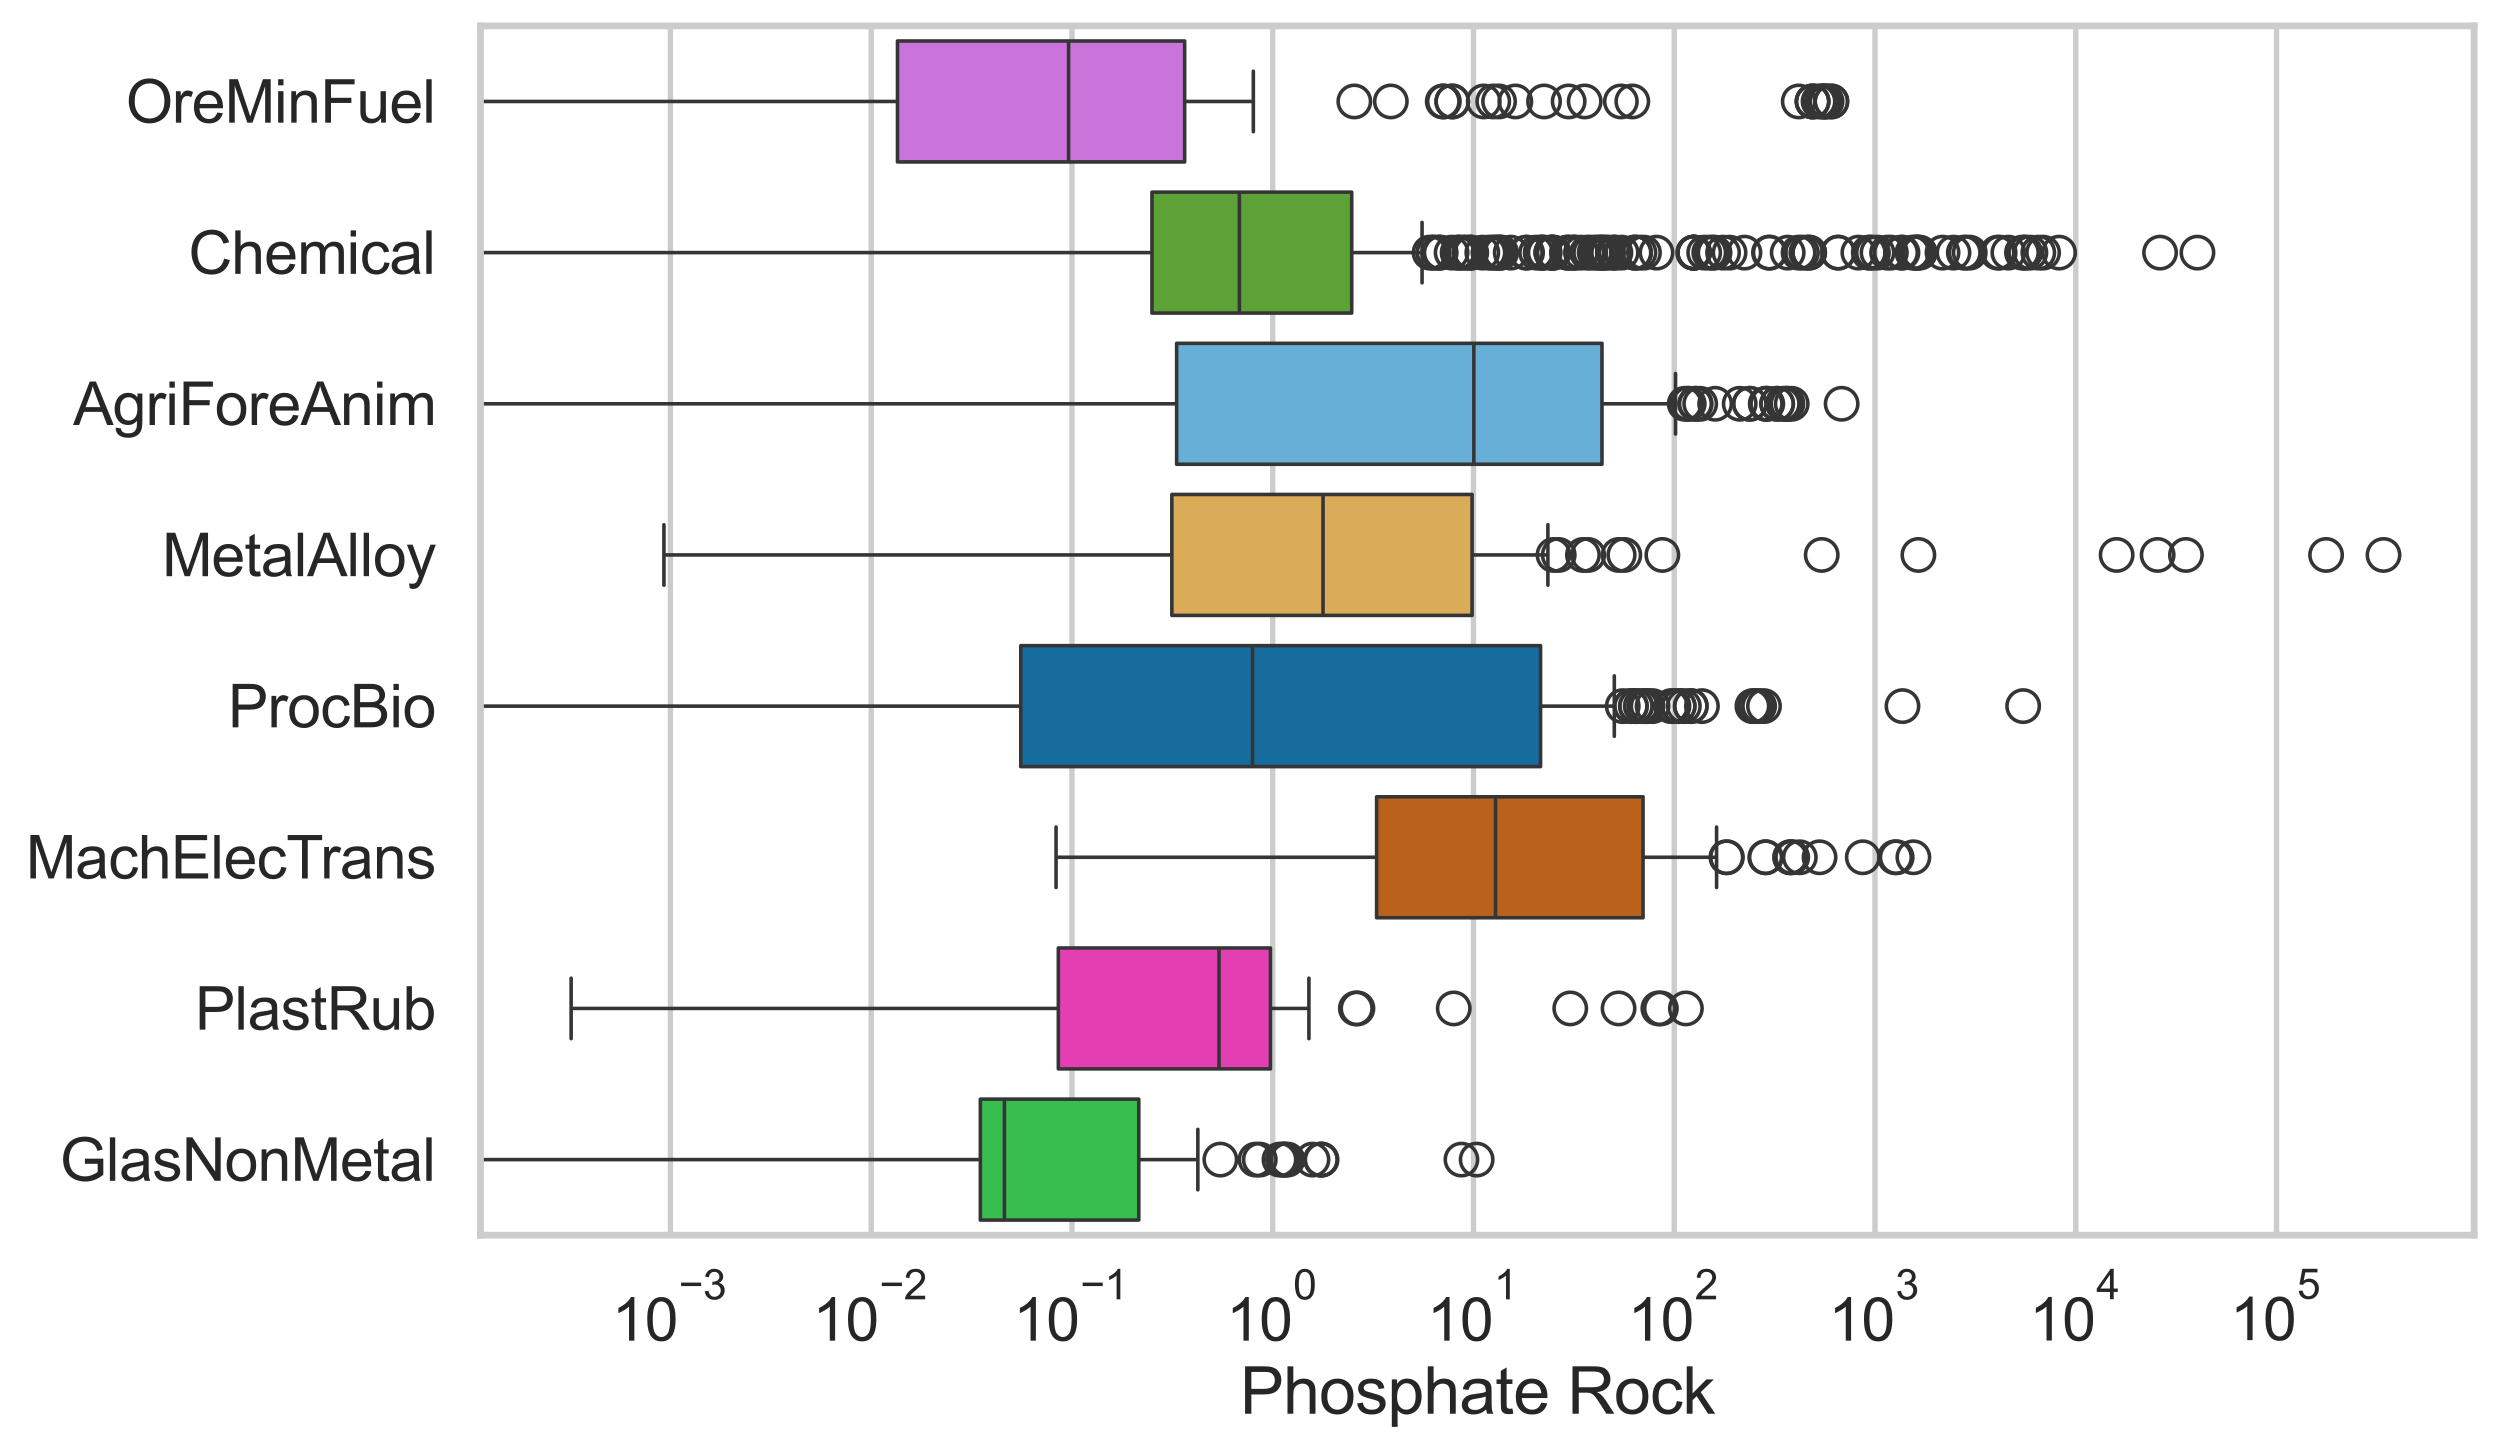 <?xml version="1.0" encoding="utf-8" standalone="no"?>
<!DOCTYPE svg PUBLIC "-//W3C//DTD SVG 1.1//EN"
  "http://www.w3.org/Graphics/SVG/1.1/DTD/svg11.dtd">
<svg xmlns:xlink="http://www.w3.org/1999/xlink" width="695.577pt" height="404.121pt" viewBox="0 0 695.577 404.121" xmlns="http://www.w3.org/2000/svg" version="1.1">
 <defs>
  <style type="text/css">*{stroke-linejoin: round; stroke-linecap: butt}</style>
 </defs>
 <g id="figure_1">
  <g id="patch_1">
   <path d="M 0 404.121 
L 695.577 404.121 
L 695.577 0 
L 0 0 
z
" style="fill: #ffffff"/>
  </g>
  <g id="axes_1">
   <g id="patch_2">
    <path d="M 133.697 343.665 
L 688.377 343.665 
L 688.377 7.2 
L 133.697 7.2 
z
" style="fill: #ffffff"/>
   </g>
   <g id="matplotlib.axis_1">
    <g id="xtick_1">
     <g id="line2d_1">
      <path d="M 186.54 343.665 
L 186.54 7.2 
" clip-path="url(#paa914fc8d9)" style="fill: none; stroke: #cccccc; stroke-width: 1.5; stroke-linecap: round"/>
     </g>
     <g id="text_1">
      <!-- $\mathdefault{10^{-3}}$ -->
      <g style="fill: #262626" transform="translate(170.205 373.18) scale(0.165 -0.165)">
       <defs>
        <path id="ArialMT-31" d="M 2384 0 
L 1822 0 
L 1822 3584 
Q 1619 3391 1289 3197 
Q 959 3003 697 2906 
L 697 3450 
Q 1169 3672 1522 3987 
Q 1875 4303 2022 4600 
L 2384 4600 
L 2384 0 
z
" transform="scale(0.016)"/>
        <path id="ArialMT-30" d="M 266 2259 
Q 266 3072 433 3567 
Q 600 4063 929 4331 
Q 1259 4600 1759 4600 
Q 2128 4600 2406 4451 
Q 2684 4303 2865 4023 
Q 3047 3744 3150 3342 
Q 3253 2941 3253 2259 
Q 3253 1453 3087 958 
Q 2922 463 2592 192 
Q 2263 -78 1759 -78 
Q 1097 -78 719 397 
Q 266 969 266 2259 
z
M 844 2259 
Q 844 1131 1108 757 
Q 1372 384 1759 384 
Q 2147 384 2411 759 
Q 2675 1134 2675 2259 
Q 2675 3391 2411 3762 
Q 2147 4134 1753 4134 
Q 1366 4134 1134 3806 
Q 844 3388 844 2259 
z
" transform="scale(0.016)"/>
        <path id="ArialMT-2212" d="M 3381 1997 
L 356 1997 
L 356 2522 
L 3381 2522 
L 3381 1997 
z
" transform="scale(0.016)"/>
        <path id="ArialMT-33" d="M 269 1209 
L 831 1284 
Q 928 806 1161 595 
Q 1394 384 1728 384 
Q 2125 384 2398 659 
Q 2672 934 2672 1341 
Q 2672 1728 2419 1979 
Q 2166 2231 1775 2231 
Q 1616 2231 1378 2169 
L 1441 2663 
Q 1497 2656 1531 2656 
Q 1891 2656 2178 2843 
Q 2466 3031 2466 3422 
Q 2466 3731 2256 3934 
Q 2047 4138 1716 4138 
Q 1388 4138 1169 3931 
Q 950 3725 888 3313 
L 325 3413 
Q 428 3978 793 4289 
Q 1159 4600 1703 4600 
Q 2078 4600 2393 4439 
Q 2709 4278 2876 4000 
Q 3044 3722 3044 3409 
Q 3044 3113 2884 2869 
Q 2725 2625 2413 2481 
Q 2819 2388 3044 2092 
Q 3269 1797 3269 1353 
Q 3269 753 2831 336 
Q 2394 -81 1725 -81 
Q 1122 -81 723 278 
Q 325 638 269 1209 
z
" transform="scale(0.016)"/>
       </defs>
       <use xlink:href="#ArialMT-31" transform="translate(0 0.994)"/>
       <use xlink:href="#ArialMT-30" transform="translate(55.615 0.994)"/>
       <use xlink:href="#ArialMT-2212" transform="translate(112.973 70.688) scale(0.7)"/>
       <use xlink:href="#ArialMT-33" transform="translate(153.852 70.688) scale(0.7)"/>
      </g>
     </g>
    </g>
    <g id="xtick_2">
     <g id="line2d_2">
      <path d="M 242.398 343.665 
L 242.398 7.2 
" clip-path="url(#paa914fc8d9)" style="fill: none; stroke: #cccccc; stroke-width: 1.5; stroke-linecap: round"/>
     </g>
     <g id="text_2">
      <!-- $\mathdefault{10^{-2}}$ -->
      <g style="fill: #262626" transform="translate(226.063 373.18) scale(0.165 -0.165)">
       <defs>
        <path id="ArialMT-32" d="M 3222 541 
L 3222 0 
L 194 0 
Q 188 203 259 391 
Q 375 700 629 1000 
Q 884 1300 1366 1694 
Q 2113 2306 2375 2664 
Q 2638 3022 2638 3341 
Q 2638 3675 2398 3904 
Q 2159 4134 1775 4134 
Q 1369 4134 1125 3890 
Q 881 3647 878 3216 
L 300 3275 
Q 359 3922 746 4261 
Q 1134 4600 1788 4600 
Q 2447 4600 2831 4234 
Q 3216 3869 3216 3328 
Q 3216 3053 3103 2787 
Q 2991 2522 2730 2228 
Q 2469 1934 1863 1422 
Q 1356 997 1212 845 
Q 1069 694 975 541 
L 3222 541 
z
" transform="scale(0.016)"/>
       </defs>
       <use xlink:href="#ArialMT-31" transform="translate(0 0.994)"/>
       <use xlink:href="#ArialMT-30" transform="translate(55.615 0.994)"/>
       <use xlink:href="#ArialMT-2212" transform="translate(112.973 70.688) scale(0.7)"/>
       <use xlink:href="#ArialMT-32" transform="translate(153.852 70.688) scale(0.7)"/>
      </g>
     </g>
    </g>
    <g id="xtick_3">
     <g id="line2d_3">
      <path d="M 298.256 343.665 
L 298.256 7.2 
" clip-path="url(#paa914fc8d9)" style="fill: none; stroke: #cccccc; stroke-width: 1.5; stroke-linecap: round"/>
     </g>
     <g id="text_3">
      <!-- $\mathdefault{10^{-1}}$ -->
      <g style="fill: #262626" transform="translate(281.921 373.18) scale(0.165 -0.165)">
       <use xlink:href="#ArialMT-31" transform="translate(0 0.994)"/>
       <use xlink:href="#ArialMT-30" transform="translate(55.615 0.994)"/>
       <use xlink:href="#ArialMT-2212" transform="translate(112.973 70.688) scale(0.7)"/>
       <use xlink:href="#ArialMT-31" transform="translate(153.852 70.688) scale(0.7)"/>
      </g>
     </g>
    </g>
    <g id="xtick_4">
     <g id="line2d_4">
      <path d="M 354.113 343.665 
L 354.113 7.2 
" clip-path="url(#paa914fc8d9)" style="fill: none; stroke: #cccccc; stroke-width: 1.5; stroke-linecap: round"/>
     </g>
     <g id="text_4">
      <!-- $\mathdefault{10^{0}}$ -->
      <g style="fill: #262626" transform="translate(341.161 373.18) scale(0.165 -0.165)">
       <use xlink:href="#ArialMT-31" transform="translate(0 0.994)"/>
       <use xlink:href="#ArialMT-30" transform="translate(55.615 0.994)"/>
       <use xlink:href="#ArialMT-30" transform="translate(112.973 70.688) scale(0.7)"/>
      </g>
     </g>
    </g>
    <g id="xtick_5">
     <g id="line2d_5">
      <path d="M 409.971 343.665 
L 409.971 7.2 
" clip-path="url(#paa914fc8d9)" style="fill: none; stroke: #cccccc; stroke-width: 1.5; stroke-linecap: round"/>
     </g>
     <g id="text_5">
      <!-- $\mathdefault{10^{1}}$ -->
      <g style="fill: #262626" transform="translate(397.018 373.18) scale(0.165 -0.165)">
       <use xlink:href="#ArialMT-31" transform="translate(0 0.994)"/>
       <use xlink:href="#ArialMT-30" transform="translate(55.615 0.994)"/>
       <use xlink:href="#ArialMT-31" transform="translate(112.973 70.688) scale(0.7)"/>
      </g>
     </g>
    </g>
    <g id="xtick_6">
     <g id="line2d_6">
      <path d="M 465.828 343.665 
L 465.828 7.2 
" clip-path="url(#paa914fc8d9)" style="fill: none; stroke: #cccccc; stroke-width: 1.5; stroke-linecap: round"/>
     </g>
     <g id="text_6">
      <!-- $\mathdefault{10^{2}}$ -->
      <g style="fill: #262626" transform="translate(452.876 373.18) scale(0.165 -0.165)">
       <use xlink:href="#ArialMT-31" transform="translate(0 0.994)"/>
       <use xlink:href="#ArialMT-30" transform="translate(55.615 0.994)"/>
       <use xlink:href="#ArialMT-32" transform="translate(112.973 70.688) scale(0.7)"/>
      </g>
     </g>
    </g>
    <g id="xtick_7">
     <g id="line2d_7">
      <path d="M 521.686 343.665 
L 521.686 7.2 
" clip-path="url(#paa914fc8d9)" style="fill: none; stroke: #cccccc; stroke-width: 1.5; stroke-linecap: round"/>
     </g>
     <g id="text_7">
      <!-- $\mathdefault{10^{3}}$ -->
      <g style="fill: #262626" transform="translate(508.733 373.18) scale(0.165 -0.165)">
       <use xlink:href="#ArialMT-31" transform="translate(0 0.994)"/>
       <use xlink:href="#ArialMT-30" transform="translate(55.615 0.994)"/>
       <use xlink:href="#ArialMT-33" transform="translate(112.973 70.688) scale(0.7)"/>
      </g>
     </g>
    </g>
    <g id="xtick_8">
     <g id="line2d_8">
      <path d="M 577.543 343.665 
L 577.543 7.2 
" clip-path="url(#paa914fc8d9)" style="fill: none; stroke: #cccccc; stroke-width: 1.5; stroke-linecap: round"/>
     </g>
     <g id="text_8">
      <!-- $\mathdefault{10^{4}}$ -->
      <g style="fill: #262626" transform="translate(564.591 373.015) scale(0.165 -0.165)">
       <defs>
        <path id="ArialMT-34" d="M 2069 0 
L 2069 1097 
L 81 1097 
L 81 1613 
L 2172 4581 
L 2631 4581 
L 2631 1613 
L 3250 1613 
L 3250 1097 
L 2631 1097 
L 2631 0 
L 2069 0 
z
M 2069 1613 
L 2069 3678 
L 634 1613 
L 2069 1613 
z
" transform="scale(0.016)"/>
       </defs>
       <use xlink:href="#ArialMT-31" transform="translate(0 0.202)"/>
       <use xlink:href="#ArialMT-30" transform="translate(55.615 0.202)"/>
       <use xlink:href="#ArialMT-34" transform="translate(112.973 69.895) scale(0.7)"/>
      </g>
     </g>
    </g>
    <g id="xtick_9">
     <g id="line2d_9">
      <path d="M 633.401 343.665 
L 633.401 7.2 
" clip-path="url(#paa914fc8d9)" style="fill: none; stroke: #cccccc; stroke-width: 1.5; stroke-linecap: round"/>
     </g>
     <g id="text_9">
      <!-- $\mathdefault{10^{5}}$ -->
      <g style="fill: #262626" transform="translate(620.448 373.015) scale(0.165 -0.165)">
       <defs>
        <path id="ArialMT-35" d="M 266 1200 
L 856 1250 
Q 922 819 1161 601 
Q 1400 384 1738 384 
Q 2144 384 2425 690 
Q 2706 997 2706 1503 
Q 2706 1984 2436 2262 
Q 2166 2541 1728 2541 
Q 1456 2541 1237 2417 
Q 1019 2294 894 2097 
L 366 2166 
L 809 4519 
L 3088 4519 
L 3088 3981 
L 1259 3981 
L 1013 2750 
Q 1425 3038 1878 3038 
Q 2478 3038 2890 2622 
Q 3303 2206 3303 1553 
Q 3303 931 2941 478 
Q 2500 -78 1738 -78 
Q 1113 -78 717 272 
Q 322 622 266 1200 
z
" transform="scale(0.016)"/>
       </defs>
       <use xlink:href="#ArialMT-31" transform="translate(0 0.88)"/>
       <use xlink:href="#ArialMT-30" transform="translate(55.615 0.88)"/>
       <use xlink:href="#ArialMT-35" transform="translate(112.973 70.573) scale(0.7)"/>
      </g>
     </g>
    </g>
    <g id="xtick_10"/>
    <g id="xtick_11"/>
    <g id="xtick_12"/>
    <g id="xtick_13"/>
    <g id="xtick_14"/>
    <g id="xtick_15"/>
    <g id="xtick_16"/>
    <g id="xtick_17"/>
    <g id="xtick_18"/>
    <g id="xtick_19"/>
    <g id="xtick_20"/>
    <g id="xtick_21"/>
    <g id="xtick_22"/>
    <g id="xtick_23"/>
    <g id="xtick_24"/>
    <g id="xtick_25"/>
    <g id="xtick_26"/>
    <g id="xtick_27"/>
    <g id="xtick_28"/>
    <g id="xtick_29"/>
    <g id="xtick_30"/>
    <g id="xtick_31"/>
    <g id="xtick_32"/>
    <g id="xtick_33"/>
    <g id="xtick_34"/>
    <g id="xtick_35"/>
    <g id="xtick_36"/>
    <g id="xtick_37"/>
    <g id="xtick_38"/>
    <g id="xtick_39"/>
    <g id="xtick_40"/>
    <g id="xtick_41"/>
    <g id="xtick_42"/>
    <g id="xtick_43"/>
    <g id="xtick_44"/>
    <g id="xtick_45"/>
    <g id="xtick_46"/>
    <g id="xtick_47"/>
    <g id="xtick_48"/>
    <g id="xtick_49"/>
    <g id="xtick_50"/>
    <g id="xtick_51"/>
    <g id="xtick_52"/>
    <g id="xtick_53"/>
    <g id="xtick_54"/>
    <g id="xtick_55"/>
    <g id="xtick_56"/>
    <g id="xtick_57"/>
    <g id="xtick_58"/>
    <g id="xtick_59"/>
    <g id="xtick_60"/>
    <g id="xtick_61"/>
    <g id="xtick_62"/>
    <g id="xtick_63"/>
    <g id="xtick_64"/>
    <g id="xtick_65"/>
    <g id="xtick_66"/>
    <g id="xtick_67"/>
    <g id="xtick_68"/>
    <g id="xtick_69"/>
    <g id="xtick_70"/>
    <g id="xtick_71"/>
    <g id="xtick_72"/>
    <g id="xtick_73"/>
    <g id="xtick_74"/>
    <g id="xtick_75"/>
    <g id="xtick_76"/>
    <g id="xtick_77"/>
    <g id="xtick_78"/>
    <g id="xtick_79"/>
    <g id="xtick_80"/>
    <g id="xtick_81"/>
    <g id="xtick_82"/>
    <g id="xtick_83"/>
    <g id="xtick_84"/>
    <g id="xtick_85"/>
    <g id="xtick_86"/>
    <g id="xtick_87"/>
    <g id="xtick_88"/>
    <g id="xtick_89"/>
    <g id="text_10">
     <!-- Phosphate Rock -->
     <g style="fill: #262626" transform="translate(344.999 393.344) scale(0.18 -0.18)">
      <defs>
       <path id="ArialMT-50" d="M 494 0 
L 494 4581 
L 2222 4581 
Q 2678 4581 2919 4538 
Q 3256 4481 3484 4323 
Q 3713 4166 3852 3881 
Q 3991 3597 3991 3256 
Q 3991 2672 3619 2267 
Q 3247 1863 2275 1863 
L 1100 1863 
L 1100 0 
L 494 0 
z
M 1100 2403 
L 2284 2403 
Q 2872 2403 3119 2622 
Q 3366 2841 3366 3238 
Q 3366 3525 3220 3729 
Q 3075 3934 2838 4000 
Q 2684 4041 2272 4041 
L 1100 4041 
L 1100 2403 
z
" transform="scale(0.016)"/>
       <path id="ArialMT-68" d="M 422 0 
L 422 4581 
L 984 4581 
L 984 2938 
Q 1378 3394 1978 3394 
Q 2347 3394 2619 3248 
Q 2891 3103 3008 2847 
Q 3125 2591 3125 2103 
L 3125 0 
L 2563 0 
L 2563 2103 
Q 2563 2525 2380 2717 
Q 2197 2909 1863 2909 
Q 1613 2909 1392 2779 
Q 1172 2650 1078 2428 
Q 984 2206 984 1816 
L 984 0 
L 422 0 
z
" transform="scale(0.016)"/>
       <path id="ArialMT-6f" d="M 213 1659 
Q 213 2581 725 3025 
Q 1153 3394 1769 3394 
Q 2453 3394 2887 2945 
Q 3322 2497 3322 1706 
Q 3322 1066 3130 698 
Q 2938 331 2570 128 
Q 2203 -75 1769 -75 
Q 1072 -75 642 372 
Q 213 819 213 1659 
z
M 791 1659 
Q 791 1022 1069 705 
Q 1347 388 1769 388 
Q 2188 388 2466 706 
Q 2744 1025 2744 1678 
Q 2744 2294 2464 2611 
Q 2184 2928 1769 2928 
Q 1347 2928 1069 2612 
Q 791 2297 791 1659 
z
" transform="scale(0.016)"/>
       <path id="ArialMT-73" d="M 197 991 
L 753 1078 
Q 800 744 1014 566 
Q 1228 388 1613 388 
Q 2000 388 2187 545 
Q 2375 703 2375 916 
Q 2375 1106 2209 1216 
Q 2094 1291 1634 1406 
Q 1016 1563 777 1677 
Q 538 1791 414 1992 
Q 291 2194 291 2438 
Q 291 2659 392 2848 
Q 494 3038 669 3163 
Q 800 3259 1026 3326 
Q 1253 3394 1513 3394 
Q 1903 3394 2198 3281 
Q 2494 3169 2634 2976 
Q 2775 2784 2828 2463 
L 2278 2388 
Q 2241 2644 2061 2787 
Q 1881 2931 1553 2931 
Q 1166 2931 1000 2803 
Q 834 2675 834 2503 
Q 834 2394 903 2306 
Q 972 2216 1119 2156 
Q 1203 2125 1616 2013 
Q 2213 1853 2448 1751 
Q 2684 1650 2818 1456 
Q 2953 1263 2953 975 
Q 2953 694 2789 445 
Q 2625 197 2315 61 
Q 2006 -75 1616 -75 
Q 969 -75 630 194 
Q 291 463 197 991 
z
" transform="scale(0.016)"/>
       <path id="ArialMT-70" d="M 422 -1272 
L 422 3319 
L 934 3319 
L 934 2888 
Q 1116 3141 1344 3267 
Q 1572 3394 1897 3394 
Q 2322 3394 2647 3175 
Q 2972 2956 3137 2557 
Q 3303 2159 3303 1684 
Q 3303 1175 3120 767 
Q 2938 359 2589 142 
Q 2241 -75 1856 -75 
Q 1575 -75 1351 44 
Q 1128 163 984 344 
L 984 -1272 
L 422 -1272 
z
M 931 1641 
Q 931 1000 1190 694 
Q 1450 388 1819 388 
Q 2194 388 2461 705 
Q 2728 1022 2728 1688 
Q 2728 2322 2467 2637 
Q 2206 2953 1844 2953 
Q 1484 2953 1207 2617 
Q 931 2281 931 1641 
z
" transform="scale(0.016)"/>
       <path id="ArialMT-61" d="M 2588 409 
Q 2275 144 1986 34 
Q 1697 -75 1366 -75 
Q 819 -75 525 192 
Q 231 459 231 875 
Q 231 1119 342 1320 
Q 453 1522 633 1644 
Q 813 1766 1038 1828 
Q 1203 1872 1538 1913 
Q 2219 1994 2541 2106 
Q 2544 2222 2544 2253 
Q 2544 2597 2384 2738 
Q 2169 2928 1744 2928 
Q 1347 2928 1158 2789 
Q 969 2650 878 2297 
L 328 2372 
Q 403 2725 575 2942 
Q 747 3159 1072 3276 
Q 1397 3394 1825 3394 
Q 2250 3394 2515 3294 
Q 2781 3194 2906 3042 
Q 3031 2891 3081 2659 
Q 3109 2516 3109 2141 
L 3109 1391 
Q 3109 606 3145 398 
Q 3181 191 3288 0 
L 2700 0 
Q 2613 175 2588 409 
z
M 2541 1666 
Q 2234 1541 1622 1453 
Q 1275 1403 1131 1340 
Q 988 1278 909 1158 
Q 831 1038 831 891 
Q 831 666 1001 516 
Q 1172 366 1500 366 
Q 1825 366 2078 508 
Q 2331 650 2450 897 
Q 2541 1088 2541 1459 
L 2541 1666 
z
" transform="scale(0.016)"/>
       <path id="ArialMT-74" d="M 1650 503 
L 1731 6 
Q 1494 -44 1306 -44 
Q 1000 -44 831 53 
Q 663 150 594 308 
Q 525 466 525 972 
L 525 2881 
L 113 2881 
L 113 3319 
L 525 3319 
L 525 4141 
L 1084 4478 
L 1084 3319 
L 1650 3319 
L 1650 2881 
L 1084 2881 
L 1084 941 
Q 1084 700 1114 631 
Q 1144 563 1211 522 
Q 1278 481 1403 481 
Q 1497 481 1650 503 
z
" transform="scale(0.016)"/>
       <path id="ArialMT-65" d="M 2694 1069 
L 3275 997 
Q 3138 488 2766 206 
Q 2394 -75 1816 -75 
Q 1088 -75 661 373 
Q 234 822 234 1631 
Q 234 2469 665 2931 
Q 1097 3394 1784 3394 
Q 2450 3394 2872 2941 
Q 3294 2488 3294 1666 
Q 3294 1616 3291 1516 
L 816 1516 
Q 847 969 1125 678 
Q 1403 388 1819 388 
Q 2128 388 2347 550 
Q 2566 713 2694 1069 
z
M 847 1978 
L 2700 1978 
Q 2663 2397 2488 2606 
Q 2219 2931 1791 2931 
Q 1403 2931 1139 2672 
Q 875 2413 847 1978 
z
" transform="scale(0.016)"/>
       <path id="ArialMT-20" transform="scale(0.016)"/>
       <path id="ArialMT-52" d="M 503 0 
L 503 4581 
L 2534 4581 
Q 3147 4581 3465 4457 
Q 3784 4334 3975 4021 
Q 4166 3709 4166 3331 
Q 4166 2844 3850 2509 
Q 3534 2175 2875 2084 
Q 3116 1969 3241 1856 
Q 3506 1613 3744 1247 
L 4541 0 
L 3778 0 
L 3172 953 
Q 2906 1366 2734 1584 
Q 2563 1803 2427 1890 
Q 2291 1978 2150 2013 
Q 2047 2034 1813 2034 
L 1109 2034 
L 1109 0 
L 503 0 
z
M 1109 2559 
L 2413 2559 
Q 2828 2559 3062 2645 
Q 3297 2731 3419 2920 
Q 3541 3109 3541 3331 
Q 3541 3656 3305 3865 
Q 3069 4075 2559 4075 
L 1109 4075 
L 1109 2559 
z
" transform="scale(0.016)"/>
       <path id="ArialMT-63" d="M 2588 1216 
L 3141 1144 
Q 3050 572 2676 248 
Q 2303 -75 1759 -75 
Q 1078 -75 664 370 
Q 250 816 250 1647 
Q 250 2184 428 2587 
Q 606 2991 970 3192 
Q 1334 3394 1763 3394 
Q 2303 3394 2647 3120 
Q 2991 2847 3088 2344 
L 2541 2259 
Q 2463 2594 2264 2762 
Q 2066 2931 1784 2931 
Q 1359 2931 1093 2626 
Q 828 2322 828 1663 
Q 828 994 1084 691 
Q 1341 388 1753 388 
Q 2084 388 2306 591 
Q 2528 794 2588 1216 
z
" transform="scale(0.016)"/>
       <path id="ArialMT-6b" d="M 425 0 
L 425 4581 
L 988 4581 
L 988 1969 
L 2319 3319 
L 3047 3319 
L 1778 2088 
L 3175 0 
L 2481 0 
L 1384 1697 
L 988 1316 
L 988 0 
L 425 0 
z
" transform="scale(0.016)"/>
      </defs>
      <use xlink:href="#ArialMT-50"/>
      <use xlink:href="#ArialMT-68" transform="translate(66.699 0)"/>
      <use xlink:href="#ArialMT-6f" transform="translate(122.314 0)"/>
      <use xlink:href="#ArialMT-73" transform="translate(177.93 0)"/>
      <use xlink:href="#ArialMT-70" transform="translate(227.93 0)"/>
      <use xlink:href="#ArialMT-68" transform="translate(283.545 0)"/>
      <use xlink:href="#ArialMT-61" transform="translate(339.16 0)"/>
      <use xlink:href="#ArialMT-74" transform="translate(394.775 0)"/>
      <use xlink:href="#ArialMT-65" transform="translate(422.559 0)"/>
      <use xlink:href="#ArialMT-20" transform="translate(478.174 0)"/>
      <use xlink:href="#ArialMT-52" transform="translate(505.957 0)"/>
      <use xlink:href="#ArialMT-6f" transform="translate(578.174 0)"/>
      <use xlink:href="#ArialMT-63" transform="translate(633.789 0)"/>
      <use xlink:href="#ArialMT-6b" transform="translate(683.789 0)"/>
     </g>
    </g>
   </g>
   <g id="matplotlib.axis_2">
    <g id="ytick_1">
     <g id="text_11">
      <!-- OreMinFuel -->
      <g style="fill: #262626" transform="translate(35.013 34.134) scale(0.165 -0.165)">
       <defs>
        <path id="ArialMT-4f" d="M 309 2231 
Q 309 3372 921 4017 
Q 1534 4663 2503 4663 
Q 3138 4663 3647 4359 
Q 4156 4056 4423 3514 
Q 4691 2972 4691 2284 
Q 4691 1588 4409 1038 
Q 4128 488 3612 205 
Q 3097 -78 2500 -78 
Q 1853 -78 1343 234 
Q 834 547 571 1087 
Q 309 1628 309 2231 
z
M 934 2222 
Q 934 1394 1379 917 
Q 1825 441 2497 441 
Q 3181 441 3623 922 
Q 4066 1403 4066 2288 
Q 4066 2847 3877 3264 
Q 3688 3681 3323 3911 
Q 2959 4141 2506 4141 
Q 1863 4141 1398 3698 
Q 934 3256 934 2222 
z
" transform="scale(0.016)"/>
        <path id="ArialMT-72" d="M 416 0 
L 416 3319 
L 922 3319 
L 922 2816 
Q 1116 3169 1280 3281 
Q 1444 3394 1641 3394 
Q 1925 3394 2219 3213 
L 2025 2691 
Q 1819 2813 1613 2813 
Q 1428 2813 1281 2702 
Q 1134 2591 1072 2394 
Q 978 2094 978 1738 
L 978 0 
L 416 0 
z
" transform="scale(0.016)"/>
        <path id="ArialMT-4d" d="M 475 0 
L 475 4581 
L 1388 4581 
L 2472 1338 
Q 2622 884 2691 659 
Q 2769 909 2934 1394 
L 4031 4581 
L 4847 4581 
L 4847 0 
L 4263 0 
L 4263 3834 
L 2931 0 
L 2384 0 
L 1059 3900 
L 1059 0 
L 475 0 
z
" transform="scale(0.016)"/>
        <path id="ArialMT-69" d="M 425 3934 
L 425 4581 
L 988 4581 
L 988 3934 
L 425 3934 
z
M 425 0 
L 425 3319 
L 988 3319 
L 988 0 
L 425 0 
z
" transform="scale(0.016)"/>
        <path id="ArialMT-6e" d="M 422 0 
L 422 3319 
L 928 3319 
L 928 2847 
Q 1294 3394 1984 3394 
Q 2284 3394 2536 3286 
Q 2788 3178 2913 3003 
Q 3038 2828 3088 2588 
Q 3119 2431 3119 2041 
L 3119 0 
L 2556 0 
L 2556 2019 
Q 2556 2363 2490 2533 
Q 2425 2703 2258 2804 
Q 2091 2906 1866 2906 
Q 1506 2906 1245 2678 
Q 984 2450 984 1813 
L 984 0 
L 422 0 
z
" transform="scale(0.016)"/>
        <path id="ArialMT-46" d="M 525 0 
L 525 4581 
L 3616 4581 
L 3616 4041 
L 1131 4041 
L 1131 2622 
L 3281 2622 
L 3281 2081 
L 1131 2081 
L 1131 0 
L 525 0 
z
" transform="scale(0.016)"/>
        <path id="ArialMT-75" d="M 2597 0 
L 2597 488 
Q 2209 -75 1544 -75 
Q 1250 -75 995 37 
Q 741 150 617 320 
Q 494 491 444 738 
Q 409 903 409 1263 
L 409 3319 
L 972 3319 
L 972 1478 
Q 972 1038 1006 884 
Q 1059 663 1231 536 
Q 1403 409 1656 409 
Q 1909 409 2131 539 
Q 2353 669 2445 892 
Q 2538 1116 2538 1541 
L 2538 3319 
L 3100 3319 
L 3100 0 
L 2597 0 
z
" transform="scale(0.016)"/>
        <path id="ArialMT-6c" d="M 409 0 
L 409 4581 
L 972 4581 
L 972 0 
L 409 0 
z
" transform="scale(0.016)"/>
       </defs>
       <use xlink:href="#ArialMT-4f"/>
       <use xlink:href="#ArialMT-72" transform="translate(77.783 0)"/>
       <use xlink:href="#ArialMT-65" transform="translate(111.084 0)"/>
       <use xlink:href="#ArialMT-4d" transform="translate(166.699 0)"/>
       <use xlink:href="#ArialMT-69" transform="translate(250 0)"/>
       <use xlink:href="#ArialMT-6e" transform="translate(272.217 0)"/>
       <use xlink:href="#ArialMT-46" transform="translate(327.832 0)"/>
       <use xlink:href="#ArialMT-75" transform="translate(388.916 0)"/>
       <use xlink:href="#ArialMT-65" transform="translate(444.531 0)"/>
       <use xlink:href="#ArialMT-6c" transform="translate(500.146 0)"/>
      </g>
     </g>
    </g>
    <g id="ytick_2">
     <g id="text_12">
      <!-- Chemical -->
      <g style="fill: #262626" transform="translate(52.428 76.192) scale(0.165 -0.165)">
       <defs>
        <path id="ArialMT-43" d="M 3763 1606 
L 4369 1453 
Q 4178 706 3683 314 
Q 3188 -78 2472 -78 
Q 1731 -78 1267 223 
Q 803 525 561 1097 
Q 319 1669 319 2325 
Q 319 3041 592 3573 
Q 866 4106 1370 4382 
Q 1875 4659 2481 4659 
Q 3169 4659 3637 4309 
Q 4106 3959 4291 3325 
L 3694 3184 
Q 3534 3684 3231 3912 
Q 2928 4141 2469 4141 
Q 1941 4141 1586 3887 
Q 1231 3634 1087 3207 
Q 944 2781 944 2328 
Q 944 1744 1114 1308 
Q 1284 872 1643 656 
Q 2003 441 2422 441 
Q 2931 441 3284 734 
Q 3638 1028 3763 1606 
z
" transform="scale(0.016)"/>
        <path id="ArialMT-6d" d="M 422 0 
L 422 3319 
L 925 3319 
L 925 2853 
Q 1081 3097 1340 3245 
Q 1600 3394 1931 3394 
Q 2300 3394 2536 3241 
Q 2772 3088 2869 2813 
Q 3263 3394 3894 3394 
Q 4388 3394 4653 3120 
Q 4919 2847 4919 2278 
L 4919 0 
L 4359 0 
L 4359 2091 
Q 4359 2428 4304 2576 
Q 4250 2725 4106 2815 
Q 3963 2906 3769 2906 
Q 3419 2906 3187 2673 
Q 2956 2441 2956 1928 
L 2956 0 
L 2394 0 
L 2394 2156 
Q 2394 2531 2256 2718 
Q 2119 2906 1806 2906 
Q 1569 2906 1367 2781 
Q 1166 2656 1075 2415 
Q 984 2175 984 1722 
L 984 0 
L 422 0 
z
" transform="scale(0.016)"/>
       </defs>
       <use xlink:href="#ArialMT-43"/>
       <use xlink:href="#ArialMT-68" transform="translate(72.217 0)"/>
       <use xlink:href="#ArialMT-65" transform="translate(127.832 0)"/>
       <use xlink:href="#ArialMT-6d" transform="translate(183.447 0)"/>
       <use xlink:href="#ArialMT-69" transform="translate(266.748 0)"/>
       <use xlink:href="#ArialMT-63" transform="translate(288.965 0)"/>
       <use xlink:href="#ArialMT-61" transform="translate(338.965 0)"/>
       <use xlink:href="#ArialMT-6c" transform="translate(394.58 0)"/>
      </g>
     </g>
    </g>
    <g id="ytick_3">
     <g id="text_13">
      <!-- AgriForeAnim -->
      <g style="fill: #262626" transform="translate(20.341 118.25) scale(0.165 -0.165)">
       <defs>
        <path id="ArialMT-41" d="M -9 0 
L 1750 4581 
L 2403 4581 
L 4278 0 
L 3588 0 
L 3053 1388 
L 1138 1388 
L 634 0 
L -9 0 
z
M 1313 1881 
L 2866 1881 
L 2388 3150 
Q 2169 3728 2063 4100 
Q 1975 3659 1816 3225 
L 1313 1881 
z
" transform="scale(0.016)"/>
        <path id="ArialMT-67" d="M 319 -275 
L 866 -356 
Q 900 -609 1056 -725 
Q 1266 -881 1628 -881 
Q 2019 -881 2231 -725 
Q 2444 -569 2519 -288 
Q 2563 -116 2559 434 
Q 2191 0 1641 0 
Q 956 0 581 494 
Q 206 988 206 1678 
Q 206 2153 378 2554 
Q 550 2956 876 3175 
Q 1203 3394 1644 3394 
Q 2231 3394 2613 2919 
L 2613 3319 
L 3131 3319 
L 3131 450 
Q 3131 -325 2973 -648 
Q 2816 -972 2473 -1159 
Q 2131 -1347 1631 -1347 
Q 1038 -1347 672 -1080 
Q 306 -813 319 -275 
z
M 784 1719 
Q 784 1066 1043 766 
Q 1303 466 1694 466 
Q 2081 466 2343 764 
Q 2606 1063 2606 1700 
Q 2606 2309 2336 2618 
Q 2066 2928 1684 2928 
Q 1309 2928 1046 2623 
Q 784 2319 784 1719 
z
" transform="scale(0.016)"/>
       </defs>
       <use xlink:href="#ArialMT-41"/>
       <use xlink:href="#ArialMT-67" transform="translate(66.699 0)"/>
       <use xlink:href="#ArialMT-72" transform="translate(122.314 0)"/>
       <use xlink:href="#ArialMT-69" transform="translate(155.615 0)"/>
       <use xlink:href="#ArialMT-46" transform="translate(177.832 0)"/>
       <use xlink:href="#ArialMT-6f" transform="translate(238.916 0)"/>
       <use xlink:href="#ArialMT-72" transform="translate(294.531 0)"/>
       <use xlink:href="#ArialMT-65" transform="translate(327.832 0)"/>
       <use xlink:href="#ArialMT-41" transform="translate(383.447 0)"/>
       <use xlink:href="#ArialMT-6e" transform="translate(450.146 0)"/>
       <use xlink:href="#ArialMT-69" transform="translate(505.762 0)"/>
       <use xlink:href="#ArialMT-6d" transform="translate(527.979 0)"/>
      </g>
     </g>
    </g>
    <g id="ytick_4">
     <g id="text_14">
      <!-- MetalAlloy -->
      <g style="fill: #262626" transform="translate(45.088 160.308) scale(0.165 -0.165)">
       <defs>
        <path id="ArialMT-79" d="M 397 -1278 
L 334 -750 
Q 519 -800 656 -800 
Q 844 -800 956 -737 
Q 1069 -675 1141 -563 
Q 1194 -478 1313 -144 
Q 1328 -97 1363 -6 
L 103 3319 
L 709 3319 
L 1400 1397 
Q 1534 1031 1641 628 
Q 1738 1016 1872 1384 
L 2581 3319 
L 3144 3319 
L 1881 -56 
Q 1678 -603 1566 -809 
Q 1416 -1088 1222 -1217 
Q 1028 -1347 759 -1347 
Q 597 -1347 397 -1278 
z
" transform="scale(0.016)"/>
       </defs>
       <use xlink:href="#ArialMT-4d"/>
       <use xlink:href="#ArialMT-65" transform="translate(83.301 0)"/>
       <use xlink:href="#ArialMT-74" transform="translate(138.916 0)"/>
       <use xlink:href="#ArialMT-61" transform="translate(166.699 0)"/>
       <use xlink:href="#ArialMT-6c" transform="translate(222.314 0)"/>
       <use xlink:href="#ArialMT-41" transform="translate(244.531 0)"/>
       <use xlink:href="#ArialMT-6c" transform="translate(311.23 0)"/>
       <use xlink:href="#ArialMT-6c" transform="translate(333.447 0)"/>
       <use xlink:href="#ArialMT-6f" transform="translate(355.664 0)"/>
       <use xlink:href="#ArialMT-79" transform="translate(411.279 0)"/>
      </g>
     </g>
    </g>
    <g id="ytick_5">
     <g id="text_15">
      <!-- ProcBio -->
      <g style="fill: #262626" transform="translate(63.424 202.366) scale(0.165 -0.165)">
       <defs>
        <path id="ArialMT-42" d="M 469 0 
L 469 4581 
L 2188 4581 
Q 2713 4581 3030 4442 
Q 3347 4303 3526 4014 
Q 3706 3725 3706 3409 
Q 3706 3116 3547 2856 
Q 3388 2597 3066 2438 
Q 3481 2316 3704 2022 
Q 3928 1728 3928 1328 
Q 3928 1006 3792 729 
Q 3656 453 3456 303 
Q 3256 153 2954 76 
Q 2653 0 2216 0 
L 469 0 
z
M 1075 2656 
L 2066 2656 
Q 2469 2656 2644 2709 
Q 2875 2778 2992 2937 
Q 3109 3097 3109 3338 
Q 3109 3566 3000 3739 
Q 2891 3913 2687 3977 
Q 2484 4041 1991 4041 
L 1075 4041 
L 1075 2656 
z
M 1075 541 
L 2216 541 
Q 2509 541 2628 563 
Q 2838 600 2978 687 
Q 3119 775 3209 942 
Q 3300 1109 3300 1328 
Q 3300 1584 3169 1773 
Q 3038 1963 2805 2039 
Q 2572 2116 2134 2116 
L 1075 2116 
L 1075 541 
z
" transform="scale(0.016)"/>
       </defs>
       <use xlink:href="#ArialMT-50"/>
       <use xlink:href="#ArialMT-72" transform="translate(66.699 0)"/>
       <use xlink:href="#ArialMT-6f" transform="translate(100 0)"/>
       <use xlink:href="#ArialMT-63" transform="translate(155.615 0)"/>
       <use xlink:href="#ArialMT-42" transform="translate(205.615 0)"/>
       <use xlink:href="#ArialMT-69" transform="translate(272.314 0)"/>
       <use xlink:href="#ArialMT-6f" transform="translate(294.531 0)"/>
      </g>
     </g>
    </g>
    <g id="ytick_6">
     <g id="text_16">
      <!-- MachElecTrans -->
      <g style="fill: #262626" transform="translate(7.2 244.425) scale(0.165 -0.165)">
       <defs>
        <path id="ArialMT-45" d="M 506 0 
L 506 4581 
L 3819 4581 
L 3819 4041 
L 1113 4041 
L 1113 2638 
L 3647 2638 
L 3647 2100 
L 1113 2100 
L 1113 541 
L 3925 541 
L 3925 0 
L 506 0 
z
" transform="scale(0.016)"/>
        <path id="ArialMT-54" d="M 1659 0 
L 1659 4041 
L 150 4041 
L 150 4581 
L 3781 4581 
L 3781 4041 
L 2266 4041 
L 2266 0 
L 1659 0 
z
" transform="scale(0.016)"/>
       </defs>
       <use xlink:href="#ArialMT-4d"/>
       <use xlink:href="#ArialMT-61" transform="translate(83.301 0)"/>
       <use xlink:href="#ArialMT-63" transform="translate(138.916 0)"/>
       <use xlink:href="#ArialMT-68" transform="translate(188.916 0)"/>
       <use xlink:href="#ArialMT-45" transform="translate(244.531 0)"/>
       <use xlink:href="#ArialMT-6c" transform="translate(311.23 0)"/>
       <use xlink:href="#ArialMT-65" transform="translate(333.447 0)"/>
       <use xlink:href="#ArialMT-63" transform="translate(389.062 0)"/>
       <use xlink:href="#ArialMT-54" transform="translate(439.062 0)"/>
       <use xlink:href="#ArialMT-72" transform="translate(496.396 0)"/>
       <use xlink:href="#ArialMT-61" transform="translate(529.697 0)"/>
       <use xlink:href="#ArialMT-6e" transform="translate(585.312 0)"/>
       <use xlink:href="#ArialMT-73" transform="translate(640.928 0)"/>
      </g>
     </g>
    </g>
    <g id="ytick_7">
     <g id="text_17">
      <!-- PlastRub -->
      <g style="fill: #262626" transform="translate(54.248 286.483) scale(0.165 -0.165)">
       <defs>
        <path id="ArialMT-62" d="M 941 0 
L 419 0 
L 419 4581 
L 981 4581 
L 981 2947 
Q 1338 3394 1891 3394 
Q 2197 3394 2470 3270 
Q 2744 3147 2920 2923 
Q 3097 2700 3197 2384 
Q 3297 2069 3297 1709 
Q 3297 856 2875 390 
Q 2453 -75 1863 -75 
Q 1275 -75 941 416 
L 941 0 
z
M 934 1684 
Q 934 1088 1097 822 
Q 1363 388 1816 388 
Q 2184 388 2453 708 
Q 2722 1028 2722 1663 
Q 2722 2313 2464 2622 
Q 2206 2931 1841 2931 
Q 1472 2931 1203 2611 
Q 934 2291 934 1684 
z
" transform="scale(0.016)"/>
       </defs>
       <use xlink:href="#ArialMT-50"/>
       <use xlink:href="#ArialMT-6c" transform="translate(66.699 0)"/>
       <use xlink:href="#ArialMT-61" transform="translate(88.916 0)"/>
       <use xlink:href="#ArialMT-73" transform="translate(144.531 0)"/>
       <use xlink:href="#ArialMT-74" transform="translate(194.531 0)"/>
       <use xlink:href="#ArialMT-52" transform="translate(222.314 0)"/>
       <use xlink:href="#ArialMT-75" transform="translate(294.531 0)"/>
       <use xlink:href="#ArialMT-62" transform="translate(350.146 0)"/>
      </g>
     </g>
    </g>
    <g id="ytick_8">
     <g id="text_18">
      <!-- GlasNonMetal -->
      <g style="fill: #262626" transform="translate(16.659 328.541) scale(0.165 -0.165)">
       <defs>
        <path id="ArialMT-47" d="M 2638 1797 
L 2638 2334 
L 4578 2338 
L 4578 638 
Q 4131 281 3656 101 
Q 3181 -78 2681 -78 
Q 2006 -78 1454 211 
Q 903 500 622 1047 
Q 341 1594 341 2269 
Q 341 2938 620 3517 
Q 900 4097 1425 4378 
Q 1950 4659 2634 4659 
Q 3131 4659 3532 4498 
Q 3934 4338 4162 4050 
Q 4391 3763 4509 3300 
L 3963 3150 
Q 3859 3500 3706 3700 
Q 3553 3900 3268 4020 
Q 2984 4141 2638 4141 
Q 2222 4141 1919 4014 
Q 1616 3888 1430 3681 
Q 1244 3475 1141 3228 
Q 966 2803 966 2306 
Q 966 1694 1177 1281 
Q 1388 869 1791 669 
Q 2194 469 2647 469 
Q 3041 469 3416 620 
Q 3791 772 3984 944 
L 3984 1797 
L 2638 1797 
z
" transform="scale(0.016)"/>
        <path id="ArialMT-4e" d="M 488 0 
L 488 4581 
L 1109 4581 
L 3516 984 
L 3516 4581 
L 4097 4581 
L 4097 0 
L 3475 0 
L 1069 3600 
L 1069 0 
L 488 0 
z
" transform="scale(0.016)"/>
       </defs>
       <use xlink:href="#ArialMT-47"/>
       <use xlink:href="#ArialMT-6c" transform="translate(77.783 0)"/>
       <use xlink:href="#ArialMT-61" transform="translate(100 0)"/>
       <use xlink:href="#ArialMT-73" transform="translate(155.615 0)"/>
       <use xlink:href="#ArialMT-4e" transform="translate(205.615 0)"/>
       <use xlink:href="#ArialMT-6f" transform="translate(277.832 0)"/>
       <use xlink:href="#ArialMT-6e" transform="translate(333.447 0)"/>
       <use xlink:href="#ArialMT-4d" transform="translate(389.062 0)"/>
       <use xlink:href="#ArialMT-65" transform="translate(472.363 0)"/>
       <use xlink:href="#ArialMT-74" transform="translate(527.979 0)"/>
       <use xlink:href="#ArialMT-61" transform="translate(555.762 0)"/>
       <use xlink:href="#ArialMT-6c" transform="translate(611.377 0)"/>
      </g>
     </g>
    </g>
   </g>
   <g id="patch_3">
    <path d="M 249.708 11.406 
L 249.708 45.052 
L 329.606 45.052 
L 329.606 11.406 
L 249.708 11.406 
z
" clip-path="url(#paa914fc8d9)" style="fill: #ca74db; stroke: #353535; stroke-linejoin: miter"/>
   </g>
   <g id="line2d_10">
    <path d="M 249.708 28.229 
L -1 28.229 
" clip-path="url(#paa914fc8d9)" style="fill: none; stroke: #353535"/>
   </g>
   <g id="line2d_11">
    <path d="M 329.606 28.229 
L 348.72 28.229 
" clip-path="url(#paa914fc8d9)" style="fill: none; stroke: #353535"/>
   </g>
   <g id="line2d_12">
    <path clip-path="url(#paa914fc8d9)" style="fill: none; stroke: #353535; stroke-linecap: round"/>
   </g>
   <g id="line2d_13">
    <path d="M 348.72 19.817 
L 348.72 36.641 
" clip-path="url(#paa914fc8d9)" style="fill: none; stroke: #353535; stroke-linecap: round"/>
   </g>
   <g id="line2d_14">
    <defs>
     <path id="mc7c98e4d73" d="M 0 4.5 
C 1.193 4.5 2.338 4.026 3.182 3.182 
C 4.026 2.338 4.5 1.193 4.5 0 
C 4.5 -1.193 4.026 -2.338 3.182 -3.182 
C 2.338 -4.026 1.193 -4.5 0 -4.5 
C -1.193 -4.5 -2.338 -4.026 -3.182 -3.182 
C -4.026 -2.338 -4.5 -1.193 -4.5 0 
C -4.5 1.193 -4.026 2.338 -3.182 3.182 
C -2.338 4.026 -1.193 4.5 0 4.5 
z
" style="stroke: #353535"/>
    </defs>
    <g clip-path="url(#paa914fc8d9)">
     <use xlink:href="#mc7c98e4d73" x="412.822" y="28.229" style="fill-opacity: 0; stroke: #353535"/>
     <use xlink:href="#mc7c98e4d73" x="504.305" y="28.229" style="fill-opacity: 0; stroke: #353535"/>
     <use xlink:href="#mc7c98e4d73" x="505.982" y="28.229" style="fill-opacity: 0; stroke: #353535"/>
     <use xlink:href="#mc7c98e4d73" x="507.539" y="28.229" style="fill-opacity: 0; stroke: #353535"/>
     <use xlink:href="#mc7c98e4d73" x="436.448" y="28.229" style="fill-opacity: 0; stroke: #353535"/>
     <use xlink:href="#mc7c98e4d73" x="415.468" y="28.229" style="fill-opacity: 0; stroke: #353535"/>
     <use xlink:href="#mc7c98e4d73" x="500.467" y="28.229" style="fill-opacity: 0; stroke: #353535"/>
     <use xlink:href="#mc7c98e4d73" x="507.539" y="28.229" style="fill-opacity: 0; stroke: #353535"/>
     <use xlink:href="#mc7c98e4d73" x="421.617" y="28.229" style="fill-opacity: 0; stroke: #353535"/>
     <use xlink:href="#mc7c98e4d73" x="376.815" y="28.229" style="fill-opacity: 0; stroke: #353535"/>
     <use xlink:href="#mc7c98e4d73" x="386.972" y="28.229" style="fill-opacity: 0; stroke: #353535"/>
     <use xlink:href="#mc7c98e4d73" x="404.063" y="28.229" style="fill-opacity: 0; stroke: #353535"/>
     <use xlink:href="#mc7c98e4d73" x="506.868" y="28.229" style="fill-opacity: 0; stroke: #353535"/>
     <use xlink:href="#mc7c98e4d73" x="509.548" y="28.229" style="fill-opacity: 0; stroke: #353535"/>
     <use xlink:href="#mc7c98e4d73" x="401.726" y="28.229" style="fill-opacity: 0; stroke: #353535"/>
     <use xlink:href="#mc7c98e4d73" x="509.548" y="28.229" style="fill-opacity: 0; stroke: #353535"/>
     <use xlink:href="#mc7c98e4d73" x="401.418" y="28.229" style="fill-opacity: 0; stroke: #353535"/>
     <use xlink:href="#mc7c98e4d73" x="507.66" y="28.229" style="fill-opacity: 0; stroke: #353535"/>
     <use xlink:href="#mc7c98e4d73" x="440.911" y="28.229" style="fill-opacity: 0; stroke: #353535"/>
     <use xlink:href="#mc7c98e4d73" x="454.159" y="28.229" style="fill-opacity: 0; stroke: #353535"/>
     <use xlink:href="#mc7c98e4d73" x="429.603" y="28.229" style="fill-opacity: 0; stroke: #353535"/>
     <use xlink:href="#mc7c98e4d73" x="404.063" y="28.229" style="fill-opacity: 0; stroke: #353535"/>
     <use xlink:href="#mc7c98e4d73" x="504.332" y="28.229" style="fill-opacity: 0; stroke: #353535"/>
     <use xlink:href="#mc7c98e4d73" x="417.083" y="28.229" style="fill-opacity: 0; stroke: #353535"/>
     <use xlink:href="#mc7c98e4d73" x="450.973" y="28.229" style="fill-opacity: 0; stroke: #353535"/>
     <use xlink:href="#mc7c98e4d73" x="508.218" y="28.229" style="fill-opacity: 0; stroke: #353535"/>
     <use xlink:href="#mc7c98e4d73" x="504.307" y="28.229" style="fill-opacity: 0; stroke: #353535"/>
    </g>
   </g>
   <g id="patch_4">
    <path d="M 320.51 53.464 
L 320.51 87.11 
L 376.088 87.11 
L 376.088 53.464 
L 320.51 53.464 
z
" clip-path="url(#paa914fc8d9)" style="fill: #5ca236; stroke: #353535; stroke-linejoin: miter"/>
   </g>
   <g id="line2d_15">
    <path d="M 320.51 70.287 
L -1 70.287 
" clip-path="url(#paa914fc8d9)" style="fill: none; stroke: #353535"/>
   </g>
   <g id="line2d_16">
    <path d="M 376.088 70.287 
L 395.66 70.287 
" clip-path="url(#paa914fc8d9)" style="fill: none; stroke: #353535"/>
   </g>
   <g id="line2d_17">
    <path clip-path="url(#paa914fc8d9)" style="fill: none; stroke: #353535; stroke-linecap: round"/>
   </g>
   <g id="line2d_18">
    <path d="M 395.66 61.875 
L 395.66 78.699 
" clip-path="url(#paa914fc8d9)" style="fill: none; stroke: #353535; stroke-linecap: round"/>
   </g>
   <g id="line2d_19">
    <g clip-path="url(#paa914fc8d9)">
     <use xlink:href="#mc7c98e4d73" x="562.579" y="70.287" style="fill-opacity: 0; stroke: #353535"/>
     <use xlink:href="#mc7c98e4d73" x="511.473" y="70.287" style="fill-opacity: 0; stroke: #353535"/>
     <use xlink:href="#mc7c98e4d73" x="479.414" y="70.287" style="fill-opacity: 0; stroke: #353535"/>
     <use xlink:href="#mc7c98e4d73" x="408.854" y="70.287" style="fill-opacity: 0; stroke: #353535"/>
     <use xlink:href="#mc7c98e4d73" x="548.041" y="70.287" style="fill-opacity: 0; stroke: #353535"/>
     <use xlink:href="#mc7c98e4d73" x="533.248" y="70.287" style="fill-opacity: 0; stroke: #353535"/>
     <use xlink:href="#mc7c98e4d73" x="417.649" y="70.287" style="fill-opacity: 0; stroke: #353535"/>
     <use xlink:href="#mc7c98e4d73" x="407.285" y="70.287" style="fill-opacity: 0; stroke: #353535"/>
     <use xlink:href="#mc7c98e4d73" x="546.929" y="70.287" style="fill-opacity: 0; stroke: #353535"/>
     <use xlink:href="#mc7c98e4d73" x="492.388" y="70.287" style="fill-opacity: 0; stroke: #353535"/>
     <use xlink:href="#mc7c98e4d73" x="443.676" y="70.287" style="fill-opacity: 0; stroke: #353535"/>
     <use xlink:href="#mc7c98e4d73" x="431.576" y="70.287" style="fill-opacity: 0; stroke: #353535"/>
     <use xlink:href="#mc7c98e4d73" x="471.323" y="70.287" style="fill-opacity: 0; stroke: #353535"/>
     <use xlink:href="#mc7c98e4d73" x="424.547" y="70.287" style="fill-opacity: 0; stroke: #353535"/>
     <use xlink:href="#mc7c98e4d73" x="409.344" y="70.287" style="fill-opacity: 0; stroke: #353535"/>
     <use xlink:href="#mc7c98e4d73" x="492.183" y="70.287" style="fill-opacity: 0; stroke: #353535"/>
     <use xlink:href="#mc7c98e4d73" x="558.791" y="70.287" style="fill-opacity: 0; stroke: #353535"/>
     <use xlink:href="#mc7c98e4d73" x="449.203" y="70.287" style="fill-opacity: 0; stroke: #353535"/>
     <use xlink:href="#mc7c98e4d73" x="451.184" y="70.287" style="fill-opacity: 0; stroke: #353535"/>
     <use xlink:href="#mc7c98e4d73" x="432.322" y="70.287" style="fill-opacity: 0; stroke: #353535"/>
     <use xlink:href="#mc7c98e4d73" x="415.693" y="70.287" style="fill-opacity: 0; stroke: #353535"/>
     <use xlink:href="#mc7c98e4d73" x="500.425" y="70.287" style="fill-opacity: 0; stroke: #353535"/>
     <use xlink:href="#mc7c98e4d73" x="398.784" y="70.287" style="fill-opacity: 0; stroke: #353535"/>
     <use xlink:href="#mc7c98e4d73" x="475.574" y="70.287" style="fill-opacity: 0; stroke: #353535"/>
     <use xlink:href="#mc7c98e4d73" x="477.038" y="70.287" style="fill-opacity: 0; stroke: #353535"/>
     <use xlink:href="#mc7c98e4d73" x="444.364" y="70.287" style="fill-opacity: 0; stroke: #353535"/>
     <use xlink:href="#mc7c98e4d73" x="460.883" y="70.287" style="fill-opacity: 0; stroke: #353535"/>
     <use xlink:href="#mc7c98e4d73" x="522.377" y="70.287" style="fill-opacity: 0; stroke: #353535"/>
     <use xlink:href="#mc7c98e4d73" x="454.93" y="70.287" style="fill-opacity: 0; stroke: #353535"/>
     <use xlink:href="#mc7c98e4d73" x="431.686" y="70.287" style="fill-opacity: 0; stroke: #353535"/>
     <use xlink:href="#mc7c98e4d73" x="442.442" y="70.287" style="fill-opacity: 0; stroke: #353535"/>
     <use xlink:href="#mc7c98e4d73" x="471.106" y="70.287" style="fill-opacity: 0; stroke: #353535"/>
     <use xlink:href="#mc7c98e4d73" x="429.778" y="70.287" style="fill-opacity: 0; stroke: #353535"/>
     <use xlink:href="#mc7c98e4d73" x="431.848" y="70.287" style="fill-opacity: 0; stroke: #353535"/>
     <use xlink:href="#mc7c98e4d73" x="456.155" y="70.287" style="fill-opacity: 0; stroke: #353535"/>
     <use xlink:href="#mc7c98e4d73" x="543.517" y="70.287" style="fill-opacity: 0; stroke: #353535"/>
     <use xlink:href="#mc7c98e4d73" x="429.003" y="70.287" style="fill-opacity: 0; stroke: #353535"/>
     <use xlink:href="#mc7c98e4d73" x="611.401" y="70.287" style="fill-opacity: 0; stroke: #353535"/>
     <use xlink:href="#mc7c98e4d73" x="481.22" y="70.287" style="fill-opacity: 0; stroke: #353535"/>
     <use xlink:href="#mc7c98e4d73" x="525.046" y="70.287" style="fill-opacity: 0; stroke: #353535"/>
     <use xlink:href="#mc7c98e4d73" x="511.43" y="70.287" style="fill-opacity: 0; stroke: #353535"/>
     <use xlink:href="#mc7c98e4d73" x="529.327" y="70.287" style="fill-opacity: 0; stroke: #353535"/>
     <use xlink:href="#mc7c98e4d73" x="437.773" y="70.287" style="fill-opacity: 0; stroke: #353535"/>
     <use xlink:href="#mc7c98e4d73" x="556.361" y="70.287" style="fill-opacity: 0; stroke: #353535"/>
     <use xlink:href="#mc7c98e4d73" x="405.687" y="70.287" style="fill-opacity: 0; stroke: #353535"/>
     <use xlink:href="#mc7c98e4d73" x="445.096" y="70.287" style="fill-opacity: 0; stroke: #353535"/>
     <use xlink:href="#mc7c98e4d73" x="439.879" y="70.287" style="fill-opacity: 0; stroke: #353535"/>
     <use xlink:href="#mc7c98e4d73" x="436.695" y="70.287" style="fill-opacity: 0; stroke: #353535"/>
     <use xlink:href="#mc7c98e4d73" x="407.754" y="70.287" style="fill-opacity: 0; stroke: #353535"/>
     <use xlink:href="#mc7c98e4d73" x="519.957" y="70.287" style="fill-opacity: 0; stroke: #353535"/>
     <use xlink:href="#mc7c98e4d73" x="532.109" y="70.287" style="fill-opacity: 0; stroke: #353535"/>
     <use xlink:href="#mc7c98e4d73" x="417.506" y="70.287" style="fill-opacity: 0; stroke: #353535"/>
     <use xlink:href="#mc7c98e4d73" x="403.881" y="70.287" style="fill-opacity: 0; stroke: #353535"/>
     <use xlink:href="#mc7c98e4d73" x="572.899" y="70.287" style="fill-opacity: 0; stroke: #353535"/>
     <use xlink:href="#mc7c98e4d73" x="436.117" y="70.287" style="fill-opacity: 0; stroke: #353535"/>
     <use xlink:href="#mc7c98e4d73" x="400.234" y="70.287" style="fill-opacity: 0; stroke: #353535"/>
     <use xlink:href="#mc7c98e4d73" x="471.323" y="70.287" style="fill-opacity: 0; stroke: #353535"/>
     <use xlink:href="#mc7c98e4d73" x="445.631" y="70.287" style="fill-opacity: 0; stroke: #353535"/>
     <use xlink:href="#mc7c98e4d73" x="517.051" y="70.287" style="fill-opacity: 0; stroke: #353535"/>
     <use xlink:href="#mc7c98e4d73" x="457.398" y="70.287" style="fill-opacity: 0; stroke: #353535"/>
     <use xlink:href="#mc7c98e4d73" x="564.919" y="70.287" style="fill-opacity: 0; stroke: #353535"/>
     <use xlink:href="#mc7c98e4d73" x="533.49" y="70.287" style="fill-opacity: 0; stroke: #353535"/>
     <use xlink:href="#mc7c98e4d73" x="406.337" y="70.287" style="fill-opacity: 0; stroke: #353535"/>
     <use xlink:href="#mc7c98e4d73" x="405.554" y="70.287" style="fill-opacity: 0; stroke: #353535"/>
     <use xlink:href="#mc7c98e4d73" x="449.458" y="70.287" style="fill-opacity: 0; stroke: #353535"/>
     <use xlink:href="#mc7c98e4d73" x="454.776" y="70.287" style="fill-opacity: 0; stroke: #353535"/>
     <use xlink:href="#mc7c98e4d73" x="568.453" y="70.287" style="fill-opacity: 0; stroke: #353535"/>
     <use xlink:href="#mc7c98e4d73" x="503.364" y="70.287" style="fill-opacity: 0; stroke: #353535"/>
     <use xlink:href="#mc7c98e4d73" x="429.065" y="70.287" style="fill-opacity: 0; stroke: #353535"/>
     <use xlink:href="#mc7c98e4d73" x="400.361" y="70.287" style="fill-opacity: 0; stroke: #353535"/>
     <use xlink:href="#mc7c98e4d73" x="503.36" y="70.287" style="fill-opacity: 0; stroke: #353535"/>
     <use xlink:href="#mc7c98e4d73" x="540.468" y="70.287" style="fill-opacity: 0; stroke: #353535"/>
     <use xlink:href="#mc7c98e4d73" x="412.426" y="70.287" style="fill-opacity: 0; stroke: #353535"/>
     <use xlink:href="#mc7c98e4d73" x="474.164" y="70.287" style="fill-opacity: 0; stroke: #353535"/>
     <use xlink:href="#mc7c98e4d73" x="398.815" y="70.287" style="fill-opacity: 0; stroke: #353535"/>
     <use xlink:href="#mc7c98e4d73" x="416.88" y="70.287" style="fill-opacity: 0; stroke: #353535"/>
     <use xlink:href="#mc7c98e4d73" x="471.323" y="70.287" style="fill-opacity: 0; stroke: #353535"/>
     <use xlink:href="#mc7c98e4d73" x="526.093" y="70.287" style="fill-opacity: 0; stroke: #353535"/>
     <use xlink:href="#mc7c98e4d73" x="534.157" y="70.287" style="fill-opacity: 0; stroke: #353535"/>
     <use xlink:href="#mc7c98e4d73" x="563.386" y="70.287" style="fill-opacity: 0; stroke: #353535"/>
     <use xlink:href="#mc7c98e4d73" x="447.401" y="70.287" style="fill-opacity: 0; stroke: #353535"/>
     <use xlink:href="#mc7c98e4d73" x="435.979" y="70.287" style="fill-opacity: 0; stroke: #353535"/>
     <use xlink:href="#mc7c98e4d73" x="432.02" y="70.287" style="fill-opacity: 0; stroke: #353535"/>
     <use xlink:href="#mc7c98e4d73" x="437.989" y="70.287" style="fill-opacity: 0; stroke: #353535"/>
     <use xlink:href="#mc7c98e4d73" x="414.138" y="70.287" style="fill-opacity: 0; stroke: #353535"/>
     <use xlink:href="#mc7c98e4d73" x="446.179" y="70.287" style="fill-opacity: 0; stroke: #353535"/>
     <use xlink:href="#mc7c98e4d73" x="520.242" y="70.287" style="fill-opacity: 0; stroke: #353535"/>
     <use xlink:href="#mc7c98e4d73" x="476.444" y="70.287" style="fill-opacity: 0; stroke: #353535"/>
     <use xlink:href="#mc7c98e4d73" x="438.298" y="70.287" style="fill-opacity: 0; stroke: #353535"/>
     <use xlink:href="#mc7c98e4d73" x="414.968" y="70.287" style="fill-opacity: 0; stroke: #353535"/>
     <use xlink:href="#mc7c98e4d73" x="546.395" y="70.287" style="fill-opacity: 0; stroke: #353535"/>
     <use xlink:href="#mc7c98e4d73" x="521.106" y="70.287" style="fill-opacity: 0; stroke: #353535"/>
     <use xlink:href="#mc7c98e4d73" x="555.768" y="70.287" style="fill-opacity: 0; stroke: #353535"/>
     <use xlink:href="#mc7c98e4d73" x="441.598" y="70.287" style="fill-opacity: 0; stroke: #353535"/>
     <use xlink:href="#mc7c98e4d73" x="448.747" y="70.287" style="fill-opacity: 0; stroke: #353535"/>
     <use xlink:href="#mc7c98e4d73" x="454.914" y="70.287" style="fill-opacity: 0; stroke: #353535"/>
     <use xlink:href="#mc7c98e4d73" x="567.124" y="70.287" style="fill-opacity: 0; stroke: #353535"/>
     <use xlink:href="#mc7c98e4d73" x="428.654" y="70.287" style="fill-opacity: 0; stroke: #353535"/>
     <use xlink:href="#mc7c98e4d73" x="445.536" y="70.287" style="fill-opacity: 0; stroke: #353535"/>
     <use xlink:href="#mc7c98e4d73" x="497.394" y="70.287" style="fill-opacity: 0; stroke: #353535"/>
     <use xlink:href="#mc7c98e4d73" x="600.996" y="70.287" style="fill-opacity: 0; stroke: #353535"/>
     <use xlink:href="#mc7c98e4d73" x="424.885" y="70.287" style="fill-opacity: 0; stroke: #353535"/>
     <use xlink:href="#mc7c98e4d73" x="485.357" y="70.287" style="fill-opacity: 0; stroke: #353535"/>
     <use xlink:href="#mc7c98e4d73" x="502.582" y="70.287" style="fill-opacity: 0; stroke: #353535"/>
     <use xlink:href="#mc7c98e4d73" x="501.356" y="70.287" style="fill-opacity: 0; stroke: #353535"/>
     <use xlink:href="#mc7c98e4d73" x="532.821" y="70.287" style="fill-opacity: 0; stroke: #353535"/>
     <use xlink:href="#mc7c98e4d73" x="563.465" y="70.287" style="fill-opacity: 0; stroke: #353535"/>
     <use xlink:href="#mc7c98e4d73" x="533.541" y="70.287" style="fill-opacity: 0; stroke: #353535"/>
     <use xlink:href="#mc7c98e4d73" x="400.841" y="70.287" style="fill-opacity: 0; stroke: #353535"/>
     <use xlink:href="#mc7c98e4d73" x="446.787" y="70.287" style="fill-opacity: 0; stroke: #353535"/>
     <use xlink:href="#mc7c98e4d73" x="397.759" y="70.287" style="fill-opacity: 0; stroke: #353535"/>
     <use xlink:href="#mc7c98e4d73" x="471.323" y="70.287" style="fill-opacity: 0; stroke: #353535"/>
     <use xlink:href="#mc7c98e4d73" x="416.921" y="70.287" style="fill-opacity: 0; stroke: #353535"/>
     <use xlink:href="#mc7c98e4d73" x="416.17" y="70.287" style="fill-opacity: 0; stroke: #353535"/>
     <use xlink:href="#mc7c98e4d73" x="409.212" y="70.287" style="fill-opacity: 0; stroke: #353535"/>
     <use xlink:href="#mc7c98e4d73" x="528.938" y="70.287" style="fill-opacity: 0; stroke: #353535"/>
     <use xlink:href="#mc7c98e4d73" x="427.397" y="70.287" style="fill-opacity: 0; stroke: #353535"/>
     <use xlink:href="#mc7c98e4d73" x="420.332" y="70.287" style="fill-opacity: 0; stroke: #353535"/>
    </g>
   </g>
   <g id="patch_5">
    <path d="M 327.375 95.522 
L 327.375 129.168 
L 445.718 129.168 
L 445.718 95.522 
L 327.375 95.522 
z
" clip-path="url(#paa914fc8d9)" style="fill: #68afd7; stroke: #353535; stroke-linejoin: miter"/>
   </g>
   <g id="line2d_20">
    <path d="M 327.375 112.345 
L -1 112.345 
" clip-path="url(#paa914fc8d9)" style="fill: none; stroke: #353535"/>
   </g>
   <g id="line2d_21">
    <path d="M 445.718 112.345 
L 466.179 112.345 
" clip-path="url(#paa914fc8d9)" style="fill: none; stroke: #353535"/>
   </g>
   <g id="line2d_22">
    <path clip-path="url(#paa914fc8d9)" style="fill: none; stroke: #353535; stroke-linecap: round"/>
   </g>
   <g id="line2d_23">
    <path d="M 466.179 103.934 
L 466.179 120.757 
" clip-path="url(#paa914fc8d9)" style="fill: none; stroke: #353535; stroke-linecap: round"/>
   </g>
   <g id="line2d_24">
    <g clip-path="url(#paa914fc8d9)">
     <use xlink:href="#mc7c98e4d73" x="496.019" y="112.345" style="fill-opacity: 0; stroke: #353535"/>
     <use xlink:href="#mc7c98e4d73" x="491.404" y="112.345" style="fill-opacity: 0; stroke: #353535"/>
     <use xlink:href="#mc7c98e4d73" x="497.228" y="112.345" style="fill-opacity: 0; stroke: #353535"/>
     <use xlink:href="#mc7c98e4d73" x="491.717" y="112.345" style="fill-opacity: 0; stroke: #353535"/>
     <use xlink:href="#mc7c98e4d73" x="469.852" y="112.345" style="fill-opacity: 0; stroke: #353535"/>
     <use xlink:href="#mc7c98e4d73" x="486.853" y="112.345" style="fill-opacity: 0; stroke: #353535"/>
     <use xlink:href="#mc7c98e4d73" x="468.747" y="112.345" style="fill-opacity: 0; stroke: #353535"/>
     <use xlink:href="#mc7c98e4d73" x="469.509" y="112.345" style="fill-opacity: 0; stroke: #353535"/>
     <use xlink:href="#mc7c98e4d73" x="494.476" y="112.345" style="fill-opacity: 0; stroke: #353535"/>
     <use xlink:href="#mc7c98e4d73" x="486.852" y="112.345" style="fill-opacity: 0; stroke: #353535"/>
     <use xlink:href="#mc7c98e4d73" x="498.509" y="112.345" style="fill-opacity: 0; stroke: #353535"/>
     <use xlink:href="#mc7c98e4d73" x="512.398" y="112.345" style="fill-opacity: 0; stroke: #353535"/>
     <use xlink:href="#mc7c98e4d73" x="496.736" y="112.345" style="fill-opacity: 0; stroke: #353535"/>
     <use xlink:href="#mc7c98e4d73" x="477.207" y="112.345" style="fill-opacity: 0; stroke: #353535"/>
     <use xlink:href="#mc7c98e4d73" x="484.042" y="112.345" style="fill-opacity: 0; stroke: #353535"/>
     <use xlink:href="#mc7c98e4d73" x="471.63" y="112.345" style="fill-opacity: 0; stroke: #353535"/>
     <use xlink:href="#mc7c98e4d73" x="497.309" y="112.345" style="fill-opacity: 0; stroke: #353535"/>
     <use xlink:href="#mc7c98e4d73" x="473.051" y="112.345" style="fill-opacity: 0; stroke: #353535"/>
     <use xlink:href="#mc7c98e4d73" x="494.434" y="112.345" style="fill-opacity: 0; stroke: #353535"/>
     <use xlink:href="#mc7c98e4d73" x="471.811" y="112.345" style="fill-opacity: 0; stroke: #353535"/>
     <use xlink:href="#mc7c98e4d73" x="491.282" y="112.345" style="fill-opacity: 0; stroke: #353535"/>
    </g>
   </g>
   <g id="patch_6">
    <path d="M 326.044 137.58 
L 326.044 171.226 
L 409.578 171.226 
L 409.578 137.58 
L 326.044 137.58 
z
" clip-path="url(#paa914fc8d9)" style="fill: #daac58; stroke: #353535; stroke-linejoin: miter"/>
   </g>
   <g id="line2d_25">
    <path d="M 326.044 154.403 
L 184.726 154.403 
" clip-path="url(#paa914fc8d9)" style="fill: none; stroke: #353535"/>
   </g>
   <g id="line2d_26">
    <path d="M 409.578 154.403 
L 430.672 154.403 
" clip-path="url(#paa914fc8d9)" style="fill: none; stroke: #353535"/>
   </g>
   <g id="line2d_27">
    <path d="M 184.726 145.992 
L 184.726 162.815 
" clip-path="url(#paa914fc8d9)" style="fill: none; stroke: #353535; stroke-linecap: round"/>
   </g>
   <g id="line2d_28">
    <path d="M 430.672 145.992 
L 430.672 162.815 
" clip-path="url(#paa914fc8d9)" style="fill: none; stroke: #353535; stroke-linecap: round"/>
   </g>
   <g id="line2d_29">
    <g clip-path="url(#paa914fc8d9)">
     <use xlink:href="#mc7c98e4d73" x="441.882" y="154.403" style="fill-opacity: 0; stroke: #353535"/>
     <use xlink:href="#mc7c98e4d73" x="647.187" y="154.403" style="fill-opacity: 0; stroke: #353535"/>
     <use xlink:href="#mc7c98e4d73" x="450.363" y="154.403" style="fill-opacity: 0; stroke: #353535"/>
     <use xlink:href="#mc7c98e4d73" x="451.934" y="154.403" style="fill-opacity: 0; stroke: #353535"/>
     <use xlink:href="#mc7c98e4d73" x="600.325" y="154.403" style="fill-opacity: 0; stroke: #353535"/>
     <use xlink:href="#mc7c98e4d73" x="506.854" y="154.403" style="fill-opacity: 0; stroke: #353535"/>
     <use xlink:href="#mc7c98e4d73" x="432.237" y="154.403" style="fill-opacity: 0; stroke: #353535"/>
     <use xlink:href="#mc7c98e4d73" x="663.164" y="154.403" style="fill-opacity: 0; stroke: #353535"/>
     <use xlink:href="#mc7c98e4d73" x="588.912" y="154.403" style="fill-opacity: 0; stroke: #353535"/>
     <use xlink:href="#mc7c98e4d73" x="433.683" y="154.403" style="fill-opacity: 0; stroke: #353535"/>
     <use xlink:href="#mc7c98e4d73" x="533.757" y="154.403" style="fill-opacity: 0; stroke: #353535"/>
     <use xlink:href="#mc7c98e4d73" x="462.522" y="154.403" style="fill-opacity: 0; stroke: #353535"/>
     <use xlink:href="#mc7c98e4d73" x="608.197" y="154.403" style="fill-opacity: 0; stroke: #353535"/>
     <use xlink:href="#mc7c98e4d73" x="440.423" y="154.403" style="fill-opacity: 0; stroke: #353535"/>
    </g>
   </g>
   <g id="patch_7">
    <path d="M 284.008 179.638 
L 284.008 213.285 
L 428.626 213.285 
L 428.626 179.638 
L 284.008 179.638 
z
" clip-path="url(#paa914fc8d9)" style="fill: #166c9c; stroke: #353535; stroke-linejoin: miter"/>
   </g>
   <g id="line2d_30">
    <path d="M 284.008 196.461 
L -1 196.461 
" clip-path="url(#paa914fc8d9)" style="fill: none; stroke: #353535"/>
   </g>
   <g id="line2d_31">
    <path d="M 428.626 196.461 
L 449.149 196.461 
" clip-path="url(#paa914fc8d9)" style="fill: none; stroke: #353535"/>
   </g>
   <g id="line2d_32">
    <path clip-path="url(#paa914fc8d9)" style="fill: none; stroke: #353535; stroke-linecap: round"/>
   </g>
   <g id="line2d_33">
    <path d="M 449.149 188.05 
L 449.149 204.873 
" clip-path="url(#paa914fc8d9)" style="fill: none; stroke: #353535; stroke-linecap: round"/>
   </g>
   <g id="line2d_34">
    <g clip-path="url(#paa914fc8d9)">
     <use xlink:href="#mc7c98e4d73" x="451.499" y="196.461" style="fill-opacity: 0; stroke: #353535"/>
     <use xlink:href="#mc7c98e4d73" x="490.794" y="196.461" style="fill-opacity: 0; stroke: #353535"/>
     <use xlink:href="#mc7c98e4d73" x="455.134" y="196.461" style="fill-opacity: 0; stroke: #353535"/>
     <use xlink:href="#mc7c98e4d73" x="453.705" y="196.461" style="fill-opacity: 0; stroke: #353535"/>
     <use xlink:href="#mc7c98e4d73" x="529.327" y="196.461" style="fill-opacity: 0; stroke: #353535"/>
     <use xlink:href="#mc7c98e4d73" x="467.087" y="196.461" style="fill-opacity: 0; stroke: #353535"/>
     <use xlink:href="#mc7c98e4d73" x="468.497" y="196.461" style="fill-opacity: 0; stroke: #353535"/>
     <use xlink:href="#mc7c98e4d73" x="453.817" y="196.461" style="fill-opacity: 0; stroke: #353535"/>
     <use xlink:href="#mc7c98e4d73" x="487.578" y="196.461" style="fill-opacity: 0; stroke: #353535"/>
     <use xlink:href="#mc7c98e4d73" x="457.446" y="196.461" style="fill-opacity: 0; stroke: #353535"/>
     <use xlink:href="#mc7c98e4d73" x="458.192" y="196.461" style="fill-opacity: 0; stroke: #353535"/>
     <use xlink:href="#mc7c98e4d73" x="456.507" y="196.461" style="fill-opacity: 0; stroke: #353535"/>
     <use xlink:href="#mc7c98e4d73" x="457.753" y="196.461" style="fill-opacity: 0; stroke: #353535"/>
     <use xlink:href="#mc7c98e4d73" x="464.927" y="196.461" style="fill-opacity: 0; stroke: #353535"/>
     <use xlink:href="#mc7c98e4d73" x="470.45" y="196.461" style="fill-opacity: 0; stroke: #353535"/>
     <use xlink:href="#mc7c98e4d73" x="488.094" y="196.461" style="fill-opacity: 0; stroke: #353535"/>
     <use xlink:href="#mc7c98e4d73" x="488.603" y="196.461" style="fill-opacity: 0; stroke: #353535"/>
     <use xlink:href="#mc7c98e4d73" x="465.622" y="196.461" style="fill-opacity: 0; stroke: #353535"/>
     <use xlink:href="#mc7c98e4d73" x="467.059" y="196.461" style="fill-opacity: 0; stroke: #353535"/>
     <use xlink:href="#mc7c98e4d73" x="562.901" y="196.461" style="fill-opacity: 0; stroke: #353535"/>
     <use xlink:href="#mc7c98e4d73" x="458.407" y="196.461" style="fill-opacity: 0; stroke: #353535"/>
     <use xlink:href="#mc7c98e4d73" x="470.419" y="196.461" style="fill-opacity: 0; stroke: #353535"/>
     <use xlink:href="#mc7c98e4d73" x="455.236" y="196.461" style="fill-opacity: 0; stroke: #353535"/>
     <use xlink:href="#mc7c98e4d73" x="459.798" y="196.461" style="fill-opacity: 0; stroke: #353535"/>
     <use xlink:href="#mc7c98e4d73" x="473.527" y="196.461" style="fill-opacity: 0; stroke: #353535"/>
     <use xlink:href="#mc7c98e4d73" x="489.45" y="196.461" style="fill-opacity: 0; stroke: #353535"/>
    </g>
   </g>
   <g id="patch_8">
    <path d="M 383.016 221.696 
L 383.016 255.343 
L 457.147 255.343 
L 457.147 221.696 
L 383.016 221.696 
z
" clip-path="url(#paa914fc8d9)" style="fill: #ba611b; stroke: #353535; stroke-linejoin: miter"/>
   </g>
   <g id="line2d_35">
    <path d="M 383.016 238.519 
L 293.825 238.519 
" clip-path="url(#paa914fc8d9)" style="fill: none; stroke: #353535"/>
   </g>
   <g id="line2d_36">
    <path d="M 457.147 238.519 
L 477.608 238.519 
" clip-path="url(#paa914fc8d9)" style="fill: none; stroke: #353535"/>
   </g>
   <g id="line2d_37">
    <path d="M 293.825 230.108 
L 293.825 246.931 
" clip-path="url(#paa914fc8d9)" style="fill: none; stroke: #353535; stroke-linecap: round"/>
   </g>
   <g id="line2d_38">
    <path d="M 477.608 230.108 
L 477.608 246.931 
" clip-path="url(#paa914fc8d9)" style="fill: none; stroke: #353535; stroke-linecap: round"/>
   </g>
   <g id="line2d_39">
    <g clip-path="url(#paa914fc8d9)">
     <use xlink:href="#mc7c98e4d73" x="491.309" y="238.519" style="fill-opacity: 0; stroke: #353535"/>
     <use xlink:href="#mc7c98e4d73" x="498.165" y="238.519" style="fill-opacity: 0; stroke: #353535"/>
     <use xlink:href="#mc7c98e4d73" x="480.473" y="238.519" style="fill-opacity: 0; stroke: #353535"/>
     <use xlink:href="#mc7c98e4d73" x="532.362" y="238.519" style="fill-opacity: 0; stroke: #353535"/>
     <use xlink:href="#mc7c98e4d73" x="506.256" y="238.519" style="fill-opacity: 0; stroke: #353535"/>
     <use xlink:href="#mc7c98e4d73" x="527.26" y="238.519" style="fill-opacity: 0; stroke: #353535"/>
     <use xlink:href="#mc7c98e4d73" x="498.054" y="238.519" style="fill-opacity: 0; stroke: #353535"/>
     <use xlink:href="#mc7c98e4d73" x="480.343" y="238.519" style="fill-opacity: 0; stroke: #353535"/>
     <use xlink:href="#mc7c98e4d73" x="527.708" y="238.519" style="fill-opacity: 0; stroke: #353535"/>
     <use xlink:href="#mc7c98e4d73" x="491.155" y="238.519" style="fill-opacity: 0; stroke: #353535"/>
     <use xlink:href="#mc7c98e4d73" x="500.767" y="238.519" style="fill-opacity: 0; stroke: #353535"/>
     <use xlink:href="#mc7c98e4d73" x="498.652" y="238.519" style="fill-opacity: 0; stroke: #353535"/>
     <use xlink:href="#mc7c98e4d73" x="518.286" y="238.519" style="fill-opacity: 0; stroke: #353535"/>
    </g>
   </g>
   <g id="patch_9">
    <path d="M 294.462 263.754 
L 294.462 297.401 
L 353.475 297.401 
L 353.475 263.754 
L 294.462 263.754 
z
" clip-path="url(#paa914fc8d9)" style="fill: #e33eb2; stroke: #353535; stroke-linejoin: miter"/>
   </g>
   <g id="line2d_40">
    <path d="M 294.462 280.577 
L 158.91 280.577 
" clip-path="url(#paa914fc8d9)" style="fill: none; stroke: #353535"/>
   </g>
   <g id="line2d_41">
    <path d="M 353.475 280.577 
L 364.179 280.577 
" clip-path="url(#paa914fc8d9)" style="fill: none; stroke: #353535"/>
   </g>
   <g id="line2d_42">
    <path d="M 158.91 272.166 
L 158.91 288.989 
" clip-path="url(#paa914fc8d9)" style="fill: none; stroke: #353535; stroke-linecap: round"/>
   </g>
   <g id="line2d_43">
    <path d="M 364.179 272.166 
L 364.179 288.989 
" clip-path="url(#paa914fc8d9)" style="fill: none; stroke: #353535; stroke-linecap: round"/>
   </g>
   <g id="line2d_44">
    <g clip-path="url(#paa914fc8d9)">
     <use xlink:href="#mc7c98e4d73" x="377.245" y="280.577" style="fill-opacity: 0; stroke: #353535"/>
     <use xlink:href="#mc7c98e4d73" x="461.41" y="280.577" style="fill-opacity: 0; stroke: #353535"/>
     <use xlink:href="#mc7c98e4d73" x="469.068" y="280.577" style="fill-opacity: 0; stroke: #353535"/>
     <use xlink:href="#mc7c98e4d73" x="450.337" y="280.577" style="fill-opacity: 0; stroke: #353535"/>
     <use xlink:href="#mc7c98e4d73" x="377.678" y="280.577" style="fill-opacity: 0; stroke: #353535"/>
     <use xlink:href="#mc7c98e4d73" x="404.474" y="280.577" style="fill-opacity: 0; stroke: #353535"/>
     <use xlink:href="#mc7c98e4d73" x="462.106" y="280.577" style="fill-opacity: 0; stroke: #353535"/>
     <use xlink:href="#mc7c98e4d73" x="436.898" y="280.577" style="fill-opacity: 0; stroke: #353535"/>
    </g>
   </g>
   <g id="patch_10">
    <path d="M 272.762 305.812 
L 272.762 339.459 
L 316.843 339.459 
L 316.843 305.812 
L 272.762 305.812 
z
" clip-path="url(#paa914fc8d9)" style="fill: #38be4e; stroke: #353535; stroke-linejoin: miter"/>
   </g>
   <g id="line2d_45">
    <path d="M 272.762 322.635 
L -1 322.635 
" clip-path="url(#paa914fc8d9)" style="fill: none; stroke: #353535"/>
   </g>
   <g id="line2d_46">
    <path d="M 316.843 322.635 
L 333.275 322.635 
" clip-path="url(#paa914fc8d9)" style="fill: none; stroke: #353535"/>
   </g>
   <g id="line2d_47">
    <path clip-path="url(#paa914fc8d9)" style="fill: none; stroke: #353535; stroke-linecap: round"/>
   </g>
   <g id="line2d_48">
    <path d="M 333.275 314.224 
L 333.275 331.047 
" clip-path="url(#paa914fc8d9)" style="fill: none; stroke: #353535; stroke-linecap: round"/>
   </g>
   <g id="line2d_49">
    <g clip-path="url(#paa914fc8d9)">
     <use xlink:href="#mc7c98e4d73" x="355.992" y="322.635" style="fill-opacity: 0; stroke: #353535"/>
     <use xlink:href="#mc7c98e4d73" x="339.541" y="322.635" style="fill-opacity: 0; stroke: #353535"/>
     <use xlink:href="#mc7c98e4d73" x="349.344" y="322.635" style="fill-opacity: 0; stroke: #353535"/>
     <use xlink:href="#mc7c98e4d73" x="365.169" y="322.635" style="fill-opacity: 0; stroke: #353535"/>
     <use xlink:href="#mc7c98e4d73" x="367.55" y="322.635" style="fill-opacity: 0; stroke: #353535"/>
     <use xlink:href="#mc7c98e4d73" x="357.334" y="322.635" style="fill-opacity: 0; stroke: #353535"/>
     <use xlink:href="#mc7c98e4d73" x="357.316" y="322.635" style="fill-opacity: 0; stroke: #353535"/>
     <use xlink:href="#mc7c98e4d73" x="358.223" y="322.635" style="fill-opacity: 0; stroke: #353535"/>
     <use xlink:href="#mc7c98e4d73" x="356.945" y="322.635" style="fill-opacity: 0; stroke: #353535"/>
     <use xlink:href="#mc7c98e4d73" x="367.577" y="322.635" style="fill-opacity: 0; stroke: #353535"/>
     <use xlink:href="#mc7c98e4d73" x="406.62" y="322.635" style="fill-opacity: 0; stroke: #353535"/>
     <use xlink:href="#mc7c98e4d73" x="367.698" y="322.635" style="fill-opacity: 0; stroke: #353535"/>
     <use xlink:href="#mc7c98e4d73" x="350.507" y="322.635" style="fill-opacity: 0; stroke: #353535"/>
     <use xlink:href="#mc7c98e4d73" x="410.848" y="322.635" style="fill-opacity: 0; stroke: #353535"/>
    </g>
   </g>
   <g id="line2d_50">
    <path d="M 297.315 11.406 
L 297.315 45.052 
" clip-path="url(#paa914fc8d9)" style="fill: none; stroke: #353535"/>
   </g>
   <g id="line2d_51">
    <path d="M 344.83 53.464 
L 344.83 87.11 
" clip-path="url(#paa914fc8d9)" style="fill: none; stroke: #353535"/>
   </g>
   <g id="line2d_52">
    <path d="M 410.071 95.522 
L 410.071 129.168 
" clip-path="url(#paa914fc8d9)" style="fill: none; stroke: #353535"/>
   </g>
   <g id="line2d_53">
    <path d="M 368.107 137.58 
L 368.107 171.226 
" clip-path="url(#paa914fc8d9)" style="fill: none; stroke: #353535"/>
   </g>
   <g id="line2d_54">
    <path d="M 348.491 179.638 
L 348.491 213.285 
" clip-path="url(#paa914fc8d9)" style="fill: none; stroke: #353535"/>
   </g>
   <g id="line2d_55">
    <path d="M 416.097 221.696 
L 416.097 255.343 
" clip-path="url(#paa914fc8d9)" style="fill: none; stroke: #353535"/>
   </g>
   <g id="line2d_56">
    <path d="M 339.163 263.754 
L 339.163 297.401 
" clip-path="url(#paa914fc8d9)" style="fill: none; stroke: #353535"/>
   </g>
   <g id="line2d_57">
    <path d="M 279.461 305.812 
L 279.461 339.459 
" clip-path="url(#paa914fc8d9)" style="fill: none; stroke: #353535"/>
   </g>
   <g id="patch_11">
    <path d="M 133.697 343.665 
L 133.697 7.2 
" style="fill: none; stroke: #cccccc; stroke-width: 1.875; stroke-linejoin: miter; stroke-linecap: square"/>
   </g>
   <g id="patch_12">
    <path d="M 688.377 343.665 
L 688.377 7.2 
" style="fill: none; stroke: #cccccc; stroke-width: 1.875; stroke-linejoin: miter; stroke-linecap: square"/>
   </g>
   <g id="patch_13">
    <path d="M 133.697 343.665 
L 688.377 343.665 
" style="fill: none; stroke: #cccccc; stroke-width: 1.875; stroke-linejoin: miter; stroke-linecap: square"/>
   </g>
   <g id="patch_14">
    <path d="M 133.697 7.2 
L 688.377 7.2 
" style="fill: none; stroke: #cccccc; stroke-width: 1.875; stroke-linejoin: miter; stroke-linecap: square"/>
   </g>
  </g>
 </g>
 <defs>
  <clipPath id="paa914fc8d9">
   <rect x="133.697" y="7.2" width="554.68" height="336.465"/>
  </clipPath>
 </defs>
</svg>

